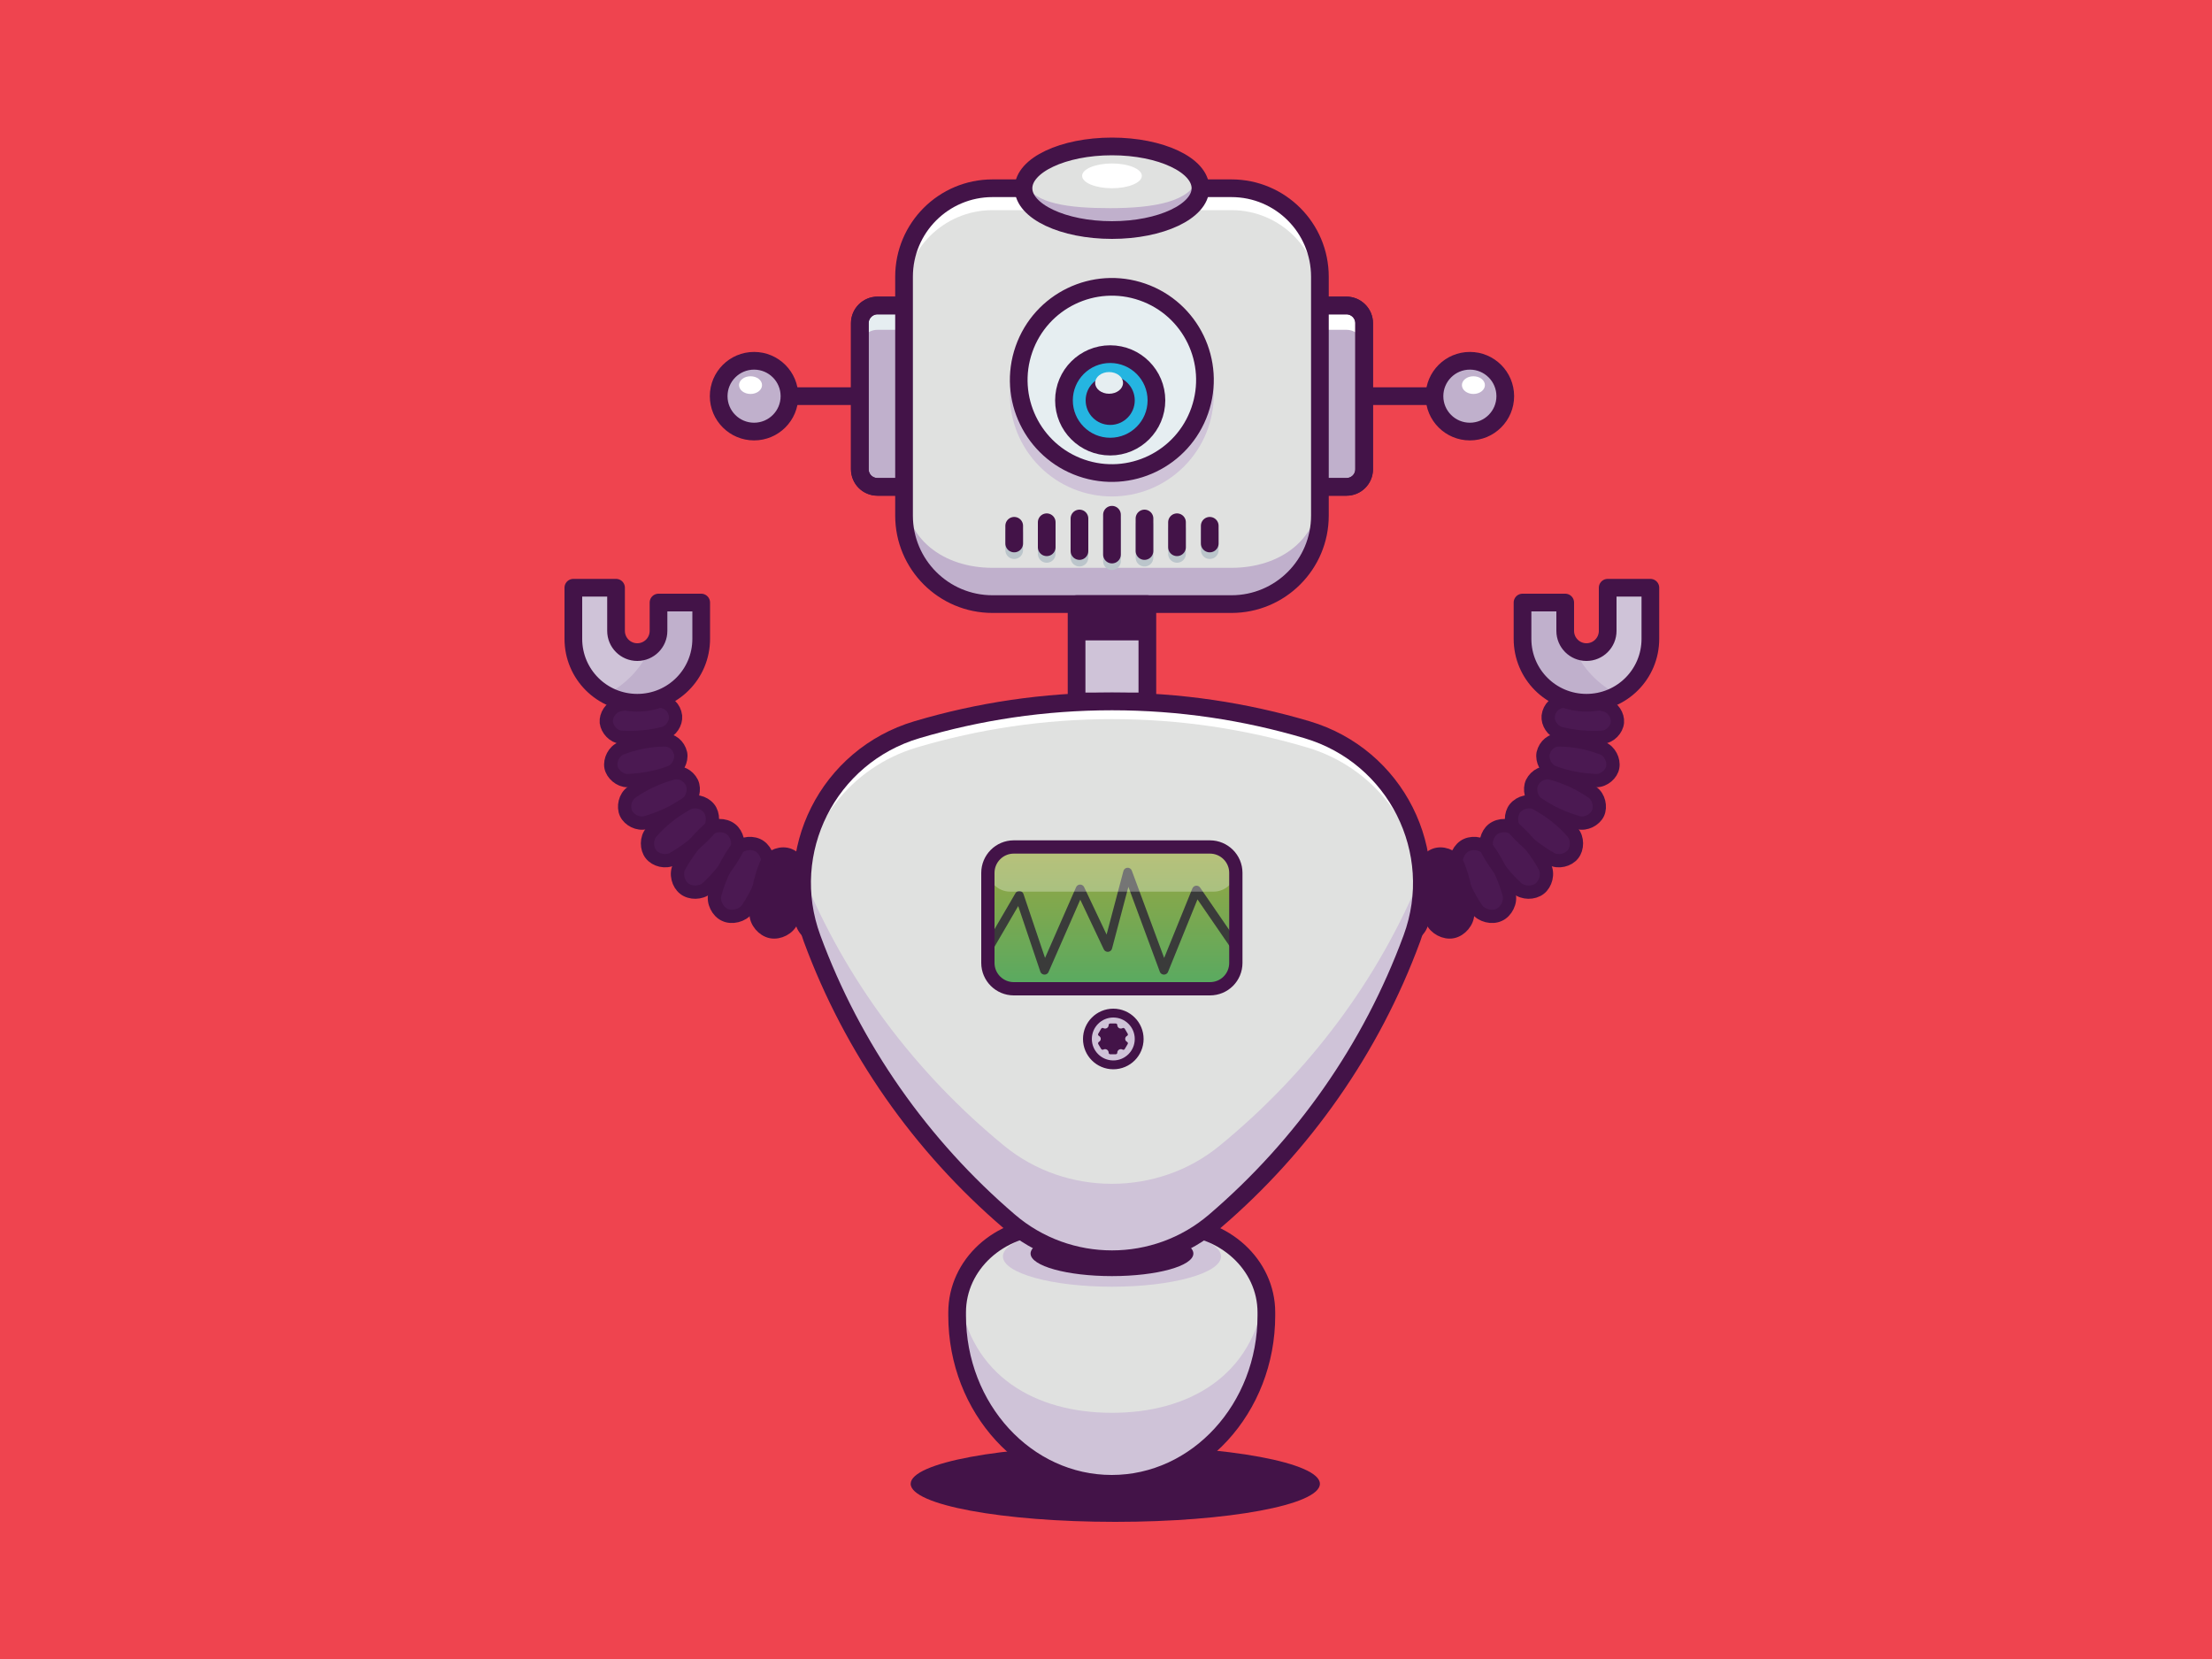 <?xml version="1.0" encoding="utf-8"?>
<!-- Generator: Adobe Illustrator 22.0.0, SVG Export Plug-In . SVG Version: 6.00 Build 0)  -->
<svg version="1.1" id="Layer_1" xmlns="http://www.w3.org/2000/svg" xmlns:xlink="http://www.w3.org/1999/xlink" x="0px" y="0px"
	 viewBox="0 0 1000 750" style="enable-background:new 0 0 1000 750;" xml:space="preserve">
<style type="text/css">
	.st0{fill:#EF444F;}
	.st1{fill:#431348;}
	.st2{fill:#E0E1E0;}
	.st3{fill:#CFC3D8;}
	.st4{fill:none;stroke:#431348;stroke-width:8;stroke-linecap:round;stroke-linejoin:round;stroke-miterlimit:10;}
	.st5{fill:#C0B0CC;}
	.st6{fill:#4B1952;}
	.st7{fill:none;stroke:#431348;stroke-width:6;stroke-linecap:round;stroke-linejoin:round;stroke-miterlimit:10;}
	.st8{fill:#FFFFFF;}
	.st9{fill:#E6EEF1;}
	.st10{fill:#FAA74E;}
	.st11{fill:#BBC5CB;}
	.st12{fill:#CFC3D8;stroke:#CFC3D8;stroke-width:8;stroke-linecap:round;stroke-linejoin:round;stroke-miterlimit:10;}
	.st13{fill:#25B5E1;}
	.st14{fill:none;stroke:#BBC5CB;stroke-width:8;stroke-linecap:round;stroke-linejoin:round;stroke-miterlimit:10;}
	.st15{fill:url(#XMLID_3_);}
	.st16{fill:none;stroke:#3A3B3A;stroke-width:4;stroke-linecap:round;stroke-linejoin:round;stroke-miterlimit:10;}
	.st17{opacity:0.3;fill:#FFFFFF;enable-background:new    ;}
	.st18{fill:none;stroke:#431348;stroke-width:4;stroke-linecap:round;stroke-linejoin:round;stroke-miterlimit:10;}
</style>
<rect id="XMLID_71_" class="st0" width="1000" height="750"/>
<g>
	<ellipse id="XMLID_22_" class="st1" cx="504.2" cy="670.8" rx="92.5" ry="17.2"/>
	<path id="XMLID_104_" class="st2" d="M475.2,554.3c-23.5,0-42.5,17.4-42.5,39v1.4c0,42.1,31.3,76.1,69.9,76.1s69.9-34.1,69.9-76.1
		v-1.4c0-21.5-19-39-42.5-39H475.2z"/>
	<ellipse id="XMLID_24_" class="st3" cx="502.7" cy="568" rx="49.3" ry="13.7"/>
	<ellipse id="XMLID_10_" class="st1" cx="502.7" cy="566.7" rx="36.8" ry="10.2"/>
	<path id="XMLID_188_" class="st3" d="M502.7,638.7c-34.9,0-63.8-16.8-69.1-53.2c-0.6,2.5-0.9,5.1-0.9,7.8v1.4
		c0,42.1,31.3,76.1,69.9,76.1s69.9-34.1,69.9-76.1v-1.4c0-2.7-0.3-5.3-0.9-7.8C566.5,621.9,537.6,638.7,502.7,638.7z"/>
	<path id="XMLID_184_" class="st4" d="M475.2,554.3c-23.5,0-42.5,17.4-42.5,39v1.4c0,42.1,31.3,76.1,69.9,76.1s69.9-34.1,69.9-76.1
		v-1.4c0-21.5-19-39-42.5-39H475.2z"/>
	<line id="XMLID_17_" class="st4" x1="612.5" y1="179.1" x2="648.5" y2="179.1"/>
	<circle id="XMLID_53_" class="st5" cx="664.5" cy="179.1" r="16"/>
	<circle id="XMLID_16_" class="st4" cx="664.5" cy="179.1" r="16"/>
	<g id="XMLID_42_">
		<path id="XMLID_50_" class="st6" d="M626,416.5c-0.9-7.5-0.6-15,0.8-22.4c0.9-3.8,5-6.8,8.6-6.6l0,0c3.7,0.1,7.5,3.3,8.2,7.2
			c0.9,7.5,0.6,15-0.8,22.4c-0.9,3.8-5,6.8-8.6,6.6l0,0C630.5,423.6,626.6,420.4,626,416.5z"/>
		<g id="XMLID_101_">
			<path id="XMLID_49_" class="st1" d="M647.3,416.1c-2.5-6.9-4.1-14.2-4.3-21.6c-0.1-3.8,3.2-7.6,6.8-8.3l0,0
				c3.6-0.7,8,1.5,9.4,5.1c2.7,6.9,4.1,14.2,4.3,21.6c0.1,3.8-3.2,7.6-6.8,8.3l0,0C653.2,421.9,648.8,419.7,647.3,416.1z"/>
			<path id="XMLID_48_" class="st6" d="M667.6,411c-4-6-7.2-12.6-9.1-19.6c-1-3.6,1.3-8,4.5-9.4l0,0c3.4-1.5,8-0.5,10.1,2.6
				c4.1,5.9,7.2,12.6,9.1,19.6c1,3.6-1.3,8-4.5,9.4l0,0C674.5,415.1,669.8,414,667.6,411z"/>
			<path id="XMLID_47_" class="st6" d="M685.8,401.5c-5.2-4.8-9.7-10.4-13.1-16.6c-1.8-3.3-0.5-7.9,2.2-10l0,0
				c3-2.3,7.5-2.2,10.3,0.2c5.3,4.7,9.7,10.4,13.1,16.6c1.8,3.3,0.5,7.9-2.2,10l0,0C693.3,403.9,688.6,403.9,685.8,401.5z"/>
			<path id="XMLID_46_" class="st6" d="M701.3,388.3c-6-3.4-11.6-7.7-16.2-12.9c-2.4-2.7-2.3-7.4-0.2-10l0,0
				c2.4-2.9,6.6-3.8,9.8-2.1c6.1,3.3,11.6,7.7,16.2,12.9c2.4,2.7,2.3,7.4,0.2,10l0,0C709,388.9,704.5,390,701.3,388.3z"/>
			<path id="XMLID_45_" class="st6" d="M713.5,371.9c-6.5-1.9-12.8-4.7-18.4-8.6c-2.9-2-3.9-6.5-2.5-9.5l0,0
				c1.7-3.4,5.4-5.2,8.9-4.2c6.6,1.8,12.8,4.7,18.4,8.6c2.9,2,3.9,6.5,2.5,9.5l0,0C721,370.7,716.9,372.8,713.5,371.9z"/>
			<path id="XMLID_44_" class="st6" d="M721.7,352.9c-6.7-0.3-13.3-1.4-19.5-3.8c-3.2-1.2-5.2-5.3-4.6-8.5l0,0
				c0.9-3.8,4-6.2,7.4-6.1c6.7,0.1,13.3,1.4,19.5,3.8c3.2,1.2,5.2,5.3,4.6,8.5l0,0C728.6,349.9,725.2,352.9,721.7,352.9z"/>
			<path id="XMLID_43_" class="st6" d="M724.5,333.3c-6.5,0.4-13-0.2-19.3-1.8c-3.3-1-5.6-4.6-5.3-7.8l0,0c0.5-3.9,3.3-6.3,6.7-6.7
				c6.5-0.4,13,0.2,19.3,1.8c3.3,1,5.6,4.6,5.3,7.8l0,0C730.9,329.8,727.9,333,724.5,333.3z"/>
		</g>
	</g>
	<g id="XMLID_97_">
		<path id="XMLID_68_" class="st7" d="M626,416.5c-0.9-7.5-0.6-15,0.8-22.4c0.9-3.8,5-6.8,8.6-6.6l0,0c3.7,0.1,7.5,3.3,8.2,7.2
			c0.9,7.5,0.6,15-0.8,22.4c-0.9,3.8-5,6.8-8.6,6.6l0,0C630.5,423.6,626.6,420.4,626,416.5z"/>
		<path id="XMLID_66_" class="st7" d="M647.3,416.1c-2.5-6.9-4.1-14.2-4.3-21.6c-0.1-3.8,3.2-7.6,6.8-8.3l0,0c3.6-0.7,8,1.5,9.4,5.1
			c2.7,6.9,4.1,14.2,4.3,21.6c0.1,3.8-3.2,7.6-6.8,8.3l0,0C653.2,421.9,648.8,419.7,647.3,416.1z"/>
		<path id="XMLID_65_" class="st7" d="M667.6,411c-4-6-7.2-12.6-9.1-19.6c-1-3.6,1.3-8,4.5-9.4l0,0c3.4-1.5,8-0.5,10.1,2.6
			c4.1,5.9,7.2,12.6,9.1,19.6c1,3.6-1.3,8-4.5,9.4l0,0C674.5,415.1,669.8,414,667.6,411z"/>
		<path id="XMLID_64_" class="st7" d="M685.8,401.5c-5.2-4.8-9.7-10.4-13.1-16.6c-1.8-3.3-0.5-7.9,2.2-10l0,0
			c3-2.3,7.5-2.2,10.3,0.2c5.3,4.7,9.7,10.4,13.1,16.6c1.8,3.3,0.5,7.9-2.2,10l0,0C693.3,403.9,688.6,403.9,685.8,401.5z"/>
		<path id="XMLID_63_" class="st7" d="M701.3,388.3c-6-3.4-11.6-7.7-16.2-12.9c-2.4-2.7-2.3-7.4-0.2-10l0,0c2.4-2.9,6.6-3.8,9.8-2.1
			c6.1,3.3,11.6,7.7,16.2,12.9c2.4,2.7,2.3,7.4,0.2,10l0,0C709,388.9,704.5,390,701.3,388.3z"/>
		<path id="XMLID_62_" class="st7" d="M713.5,371.9c-6.5-1.9-12.8-4.7-18.4-8.6c-2.9-2-3.9-6.5-2.5-9.5l0,0c1.7-3.4,5.4-5.2,8.9-4.2
			c6.6,1.8,12.8,4.7,18.4,8.6c2.9,2,3.9,6.5,2.5,9.5l0,0C721,370.7,716.9,372.8,713.5,371.9z"/>
		<path id="XMLID_61_" class="st7" d="M721.7,352.9c-6.7-0.3-13.3-1.4-19.5-3.8c-3.2-1.2-5.2-5.3-4.6-8.5l0,0c0.9-3.8,4-6.2,7.4-6.1
			c6.7,0.1,13.3,1.4,19.5,3.8c3.2,1.2,5.2,5.3,4.6,8.5l0,0C728.6,349.9,725.2,352.9,721.7,352.9z"/>
		<path id="XMLID_60_" class="st7" d="M724.5,333.3c-6.5,0.4-13-0.2-19.3-1.8c-3.3-1-5.6-4.6-5.3-7.8l0,0c0.5-3.9,3.3-6.3,6.7-6.7
			c6.5-0.4,13,0.2,19.3,1.8c3.3,1,5.6,4.6,5.3,7.8l0,0C730.9,329.8,727.9,333,724.5,333.3z"/>
	</g>
	<path id="XMLID_57_" class="st3" d="M726.8,265.7v19.5c0,5.3-4.3,9.6-9.6,9.6s-9.6-4.3-9.6-9.6v-12.8h-19.3v16.4
		c0,16,12.9,28.9,28.9,28.9l0,0c16,0,28.9-12.9,28.9-28.9v-23.1H726.8L726.8,265.7z"/>
	<path id="XMLID_187_" class="st5" d="M711.4,292.9c-2.3-1.8-3.8-4.5-3.8-7.6V277c0-0.8-0.1-1.7-0.1-2.5c0-0.7,0-1.3,0-2h-19.2v16.4
		c0,16,12.9,28.9,28.9,28.9l0,0c5.2,0,10.1-1.4,14.3-3.8C722.7,309.7,715.5,302.2,711.4,292.9z"/>
	<path id="XMLID_59_" class="st4" d="M726.8,265.7v19.5c0,5.3-4.3,9.6-9.6,9.6s-9.6-4.3-9.6-9.6v-12.8h-19.3v16.4
		c0,16,12.9,28.9,28.9,28.9l0,0c16,0,28.9-12.9,28.9-28.9v-23.1H726.8L726.8,265.7z"/>
	<g id="XMLID_256_">
		<path id="XMLID_279_" class="st6" d="M379.4,416.5c0.9-7.5,0.6-15-0.8-22.4c-0.9-3.8-5-6.8-8.6-6.6l0,0c-3.7,0.1-7.5,3.3-8.2,7.2
			c-0.9,7.5-0.6,15,0.8,22.4c0.9,3.8,5,6.8,8.6,6.6l0,0C374.9,423.6,378.8,420.4,379.4,416.5z"/>
		<g id="XMLID_257_">
			<path id="XMLID_276_" class="st1" d="M358,416.1c2.5-6.9,4.1-14.2,4.3-21.6c0.1-3.8-3.2-7.6-6.8-8.3l0,0c-3.6-0.7-8,1.5-9.4,5.1
				c-2.7,6.9-4.1,14.2-4.3,21.6c-0.1,3.8,3.2,7.6,6.8,8.3l0,0C352.2,421.9,356.6,419.7,358,416.1z"/>
			<path id="XMLID_273_" class="st6" d="M337.8,411c4-6,7.2-12.6,9.1-19.6c1-3.6-1.3-8-4.5-9.4l0,0c-3.4-1.5-8-0.5-10.1,2.6
				c-4.1,5.9-7.2,12.6-9.1,19.6c-1,3.6,1.3,8,4.5,9.4l0,0C330.8,415.1,335.6,414,337.8,411z"/>
			<path id="XMLID_270_" class="st6" d="M319.6,401.5c5.2-4.8,9.7-10.4,13.1-16.6c1.8-3.3,0.5-7.9-2.2-10l0,0
				c-3-2.3-7.5-2.2-10.3,0.2c-5.3,4.7-9.7,10.4-13.1,16.6c-1.8,3.3-0.5,7.9,2.2,10l0,0C312,403.9,316.8,403.9,319.6,401.5z"/>
			<path id="XMLID_267_" class="st6" d="M304.1,388.3c6-3.4,11.6-7.7,16.2-12.9c2.4-2.7,2.3-7.4,0.2-10l0,0
				c-2.4-2.9-6.6-3.8-9.8-2.1c-6.1,3.3-11.6,7.7-16.2,12.9c-2.4,2.7-2.3,7.4-0.2,10l0,0C296.4,388.9,300.9,390,304.1,388.3z"/>
			<path id="XMLID_264_" class="st6" d="M291.9,371.9c6.5-1.9,12.8-4.7,18.4-8.6c2.9-2,3.9-6.5,2.5-9.5l0,0
				c-1.7-3.4-5.4-5.2-8.9-4.2c-6.6,1.8-12.8,4.7-18.4,8.6c-2.9,2-3.9,6.5-2.5,9.5l0,0C284.4,370.7,288.4,372.8,291.9,371.9z"/>
			<path id="XMLID_261_" class="st6" d="M283.6,352.9c6.7-0.3,13.3-1.4,19.5-3.8c3.2-1.2,5.2-5.3,4.6-8.5l0,0
				c-0.9-3.8-4-6.2-7.4-6.1c-6.7,0.1-13.3,1.4-19.5,3.8c-3.2,1.2-5.2,5.3-4.6,8.5l0,0C276.8,349.9,280.2,352.9,283.6,352.9z"/>
			<path id="XMLID_258_" class="st6" d="M280.8,333.3c6.5,0.4,13-0.2,19.3-1.8c3.3-1,5.6-4.6,5.3-7.8l0,0c-0.5-3.9-3.3-6.3-6.7-6.7
				c-6.5-0.4-13,0.2-19.3,1.8c-3.3,1-5.6,4.6-5.3,7.8l0,0C274.5,329.8,277.4,333,280.8,333.3z"/>
		</g>
	</g>
	<g id="XMLID_247_">
		<path id="XMLID_255_" class="st7" d="M379.4,416.5c0.9-7.5,0.6-15-0.8-22.4c-0.9-3.8-5-6.8-8.6-6.6l0,0c-3.7,0.1-7.5,3.3-8.2,7.2
			c-0.9,7.5-0.6,15,0.8,22.4c0.9,3.8,5,6.8,8.6,6.6l0,0C374.9,423.6,378.8,420.4,379.4,416.5z"/>
		<path id="XMLID_254_" class="st7" d="M358,416.1c2.5-6.9,4.1-14.2,4.3-21.6c0.1-3.8-3.2-7.6-6.8-8.3l0,0c-3.6-0.7-8,1.5-9.4,5.1
			c-2.7,6.9-4.1,14.2-4.3,21.6c-0.1,3.8,3.2,7.6,6.8,8.3l0,0C352.2,421.9,356.6,419.7,358,416.1z"/>
		<path id="XMLID_253_" class="st7" d="M337.8,411c4-6,7.2-12.6,9.1-19.6c1-3.6-1.3-8-4.5-9.4l0,0c-3.4-1.5-8-0.5-10.1,2.6
			c-4.1,5.9-7.2,12.6-9.1,19.6c-1,3.6,1.3,8,4.5,9.4l0,0C330.8,415.1,335.6,414,337.8,411z"/>
		<path id="XMLID_252_" class="st7" d="M319.6,401.5c5.2-4.8,9.7-10.4,13.1-16.6c1.8-3.3,0.5-7.9-2.2-10l0,0
			c-3-2.3-7.5-2.2-10.3,0.2c-5.3,4.7-9.7,10.4-13.1,16.6c-1.8,3.3-0.5,7.9,2.2,10l0,0C312,403.9,316.8,403.9,319.6,401.5z"/>
		<path id="XMLID_251_" class="st7" d="M304.1,388.3c6-3.4,11.6-7.7,16.2-12.9c2.4-2.7,2.3-7.4,0.2-10l0,0c-2.4-2.9-6.6-3.8-9.8-2.1
			c-6.1,3.3-11.6,7.7-16.2,12.9c-2.4,2.7-2.3,7.4-0.2,10l0,0C296.4,388.9,300.9,390,304.1,388.3z"/>
		<path id="XMLID_250_" class="st7" d="M291.9,371.9c6.5-1.9,12.8-4.7,18.4-8.6c2.9-2,3.9-6.5,2.5-9.5l0,0c-1.7-3.4-5.4-5.2-8.9-4.2
			c-6.6,1.8-12.8,4.7-18.4,8.6c-2.9,2-3.9,6.5-2.5,9.5l0,0C284.4,370.7,288.4,372.8,291.9,371.9z"/>
		<path id="XMLID_249_" class="st7" d="M283.6,352.9c6.7-0.3,13.3-1.4,19.5-3.8c3.2-1.2,5.2-5.3,4.6-8.5l0,0c-0.9-3.8-4-6.2-7.4-6.1
			c-6.7,0.1-13.3,1.4-19.5,3.8c-3.2,1.2-5.2,5.3-4.6,8.5l0,0C276.8,349.9,280.2,352.9,283.6,352.9z"/>
		<path id="XMLID_248_" class="st7" d="M280.8,333.3c6.5,0.4,13-0.2,19.3-1.8c3.3-1,5.6-4.6,5.3-7.8l0,0c-0.5-3.9-3.3-6.3-6.7-6.7
			c-6.5-0.4-13,0.2-19.3,1.8c-3.3,1-5.6,4.6-5.3,7.8l0,0C274.5,329.8,277.4,333,280.8,333.3z"/>
	</g>
	<path id="XMLID_191_" class="st3" d="M278.5,265.7v19.5c0,5.3,4.3,9.6,9.6,9.6c5.3,0,9.6-4.3,9.6-9.6v-12.8H317v16.4
		c0,16-12.9,28.9-28.9,28.9l0,0c-16,0-28.9-12.9-28.9-28.9v-23.1H278.5L278.5,265.7z"/>
	<path id="XMLID_183_" class="st5" d="M294,292.9c2.3-1.8,3.8-4.5,3.8-7.6V277c0-0.8,0.1-1.7,0.1-2.5c0-0.7,0-1.3,0-2h19.2v16.4
		c0,16-12.9,28.9-28.9,28.9l0,0c-5.2,0-10.1-1.4-14.3-3.8C282.7,309.7,289.9,302.2,294,292.9z"/>
	<path id="XMLID_84_" class="st4" d="M278.5,265.7v19.5c0,5.3,4.3,9.6,9.6,9.6c5.3,0,9.6-4.3,9.6-9.6v-12.8H317v16.4
		c0,16-12.9,28.9-28.9,28.9l0,0c-16,0-28.9-12.9-28.9-28.9v-23.1H278.5L278.5,265.7z"/>
	<path id="XMLID_52_" class="st5" d="M608.7,220.1h-16v-82h16c4.4,0,8,3.6,8,8v66C616.7,216.6,613.1,220.1,608.7,220.1z"/>
	<path id="XMLID_20_" class="st8" d="M608.7,138.1h-16v11h16c4.4,0,8,3.6,8,8v-11C616.7,141.7,613.1,138.1,608.7,138.1z"/>
	<path id="XMLID_15_" class="st4" d="M608.7,220.1h-16v-82h16c4.4,0,8,3.6,8,8v66C616.7,216.6,613.1,220.1,608.7,220.1z"/>
	<line id="XMLID_93_" class="st4" x1="392.9" y1="179.1" x2="356.9" y2="179.1"/>
	<circle id="XMLID_69_" class="st5" cx="340.9" cy="179.1" r="16"/>
	<circle id="XMLID_92_" class="st4" cx="340.9" cy="179.1" r="16"/>
	<path id="XMLID_67_" class="st5" d="M396.7,220.1h16v-82h-16c-4.4,0-8,3.6-8,8v66C388.7,216.6,392.3,220.1,396.7,220.1z"/>
	<path id="XMLID_23_" class="st9" d="M396.7,138.1c-4.4,0-8,3.6-8,8v11c0-4.4,3.6-8,8-8h16v-11C412.7,138.1,396.7,138.1,396.7,138.1
		z"/>
	<path id="XMLID_94_" class="st4" d="M396.7,220.1h16v-82h-16c-4.4,0-8,3.6-8,8v66C388.7,216.6,392.3,220.1,396.7,220.1z"/>
	<path id="XMLID_5_" class="st4" d="M608.7,220.1h-16v-82h16c4.4,0,8,3.6,8,8v66C616.7,216.6,613.1,220.1,608.7,220.1z"/>
	<path id="XMLID_4_" class="st4" d="M396.7,220.1h16v-82h-16c-4.4,0-8,3.6-8,8v66C388.7,216.6,392.3,220.1,396.7,220.1z"/>
	<path id="XMLID_88_" class="st2" d="M556.7,273.1h-108c-22.1,0-40-17.9-40-40v-108c0-22.1,17.9-40,40-40h108c22.1,0,40,17.9,40,40
		v108C596.7,255.2,578.8,273.1,556.7,273.1z"/>
	<path id="XMLID_39_" class="st2" d="M556.7,273.1h-108c-22.1,0-40-17.9-40-40v-108c0-22.1,17.9-40,40-40h108c22.1,0,40,17.9,40,40
		v108C596.7,255.2,578.8,273.1,556.7,273.1z"/>
	<path id="XMLID_108_" class="st2" d="M556.7,273.1h-108c-22.1,0-40-17.9-40-40v-108c0-22.1,17.9-40,40-40h108c22.1,0,40,17.9,40,40
		v108C596.7,255.2,578.8,273.1,556.7,273.1z"/>
	<path id="XMLID_133_" class="st8" d="M556.7,85.1h-108c-22.1,0-40,17.9-40,40v9.9c0-22.1,17.9-40,40-40h108c22.1,0,40,17.9,40,40
		v-9.9C596.7,103,578.8,85.1,556.7,85.1z"/>
	<path id="XMLID_154_" class="st5" d="M556.7,256.7h-108c-22.1,0-40-13-40-35.1v11.5c0,22.1,17.9,40,40,40h108c22.1,0,40-17.9,40-40
		v-11.5C596.7,243.8,578.8,256.7,556.7,256.7z"/>
	<path id="XMLID_2_" class="st4" d="M556.7,273.1h-108c-22.1,0-40-17.9-40-40v-108c0-22.1,17.9-40,40-40h108c22.1,0,40,17.9,40,40
		v108C596.7,255.2,578.8,273.1,556.7,273.1z"/>
	<ellipse id="XMLID_90_" class="st10" cx="502.7" cy="85.1" rx="40" ry="22"/>
	<ellipse id="XMLID_76_" class="st11" cx="502.7" cy="85.1" rx="40" ry="22"/>
	<ellipse id="XMLID_38_" class="st2" cx="502.7" cy="85.1" rx="40" ry="18.9"/>
	<path id="XMLID_126_" class="st5" d="M541.4,80.6c-3,10.5-19.5,13.5-39.5,13.5c-18.6,0-34.2-1.9-38.7-11.3
		c-0.3,1.1-0.5-1.8-0.5-0.6c0,12.1,17.9,21.9,40,21.9c22.1,0,40-9.8,40-21.9C542.7,80.2,542.2,82.3,541.4,80.6z"/>
	<ellipse id="XMLID_6_" class="st4" cx="502.7" cy="85.1" rx="40" ry="18.9"/>
	
		<ellipse id="XMLID_74_" transform="matrix(0.707 -0.707 0.707 0.707 21.166 407.692)" class="st12" cx="502.7" cy="178.3" rx="42.1" ry="42.1"/>
	
		<ellipse id="XMLID_89_" transform="matrix(0.329 -0.944 0.944 0.329 175.262 589.856)" class="st9" cx="502.7" cy="171.6" rx="42.1" ry="42.1"/>
	
		<ellipse id="XMLID_7_" transform="matrix(0.329 -0.944 0.944 0.329 175.262 589.856)" class="st4" cx="502.7" cy="171.6" rx="42.1" ry="42.1"/>
	<circle id="XMLID_58_" class="st13" cx="501.9" cy="181" r="20.9"/>
	<circle id="XMLID_54_" class="st4" cx="501.9" cy="181" r="20.9"/>
	<circle id="XMLID_55_" class="st1" cx="501.9" cy="181" r="11.1"/>
	<g id="XMLID_107_">
		<g id="XMLID_239_">
			<line id="XMLID_246_" class="st14" x1="546.9" y1="240.7" x2="546.9" y2="248.7"/>
			<line id="XMLID_245_" class="st14" x1="532.1" y1="239.1" x2="532.1" y2="250.4"/>
			<line id="XMLID_244_" class="st14" x1="517.4" y1="237.4" x2="517.4" y2="252.1"/>
			<line id="XMLID_243_" class="st14" x1="502.7" y1="235.7" x2="502.7" y2="253.7"/>
			<line id="XMLID_242_" class="st14" x1="458.5" y1="240.7" x2="458.5" y2="248.7"/>
			<line id="XMLID_241_" class="st14" x1="473.2" y1="239.1" x2="473.2" y2="250.4"/>
			<line id="XMLID_240_" class="st14" x1="488" y1="237.4" x2="488" y2="252.1"/>
		</g>
	</g>
	<g id="XMLID_8_">
		<g id="XMLID_220_">
			<line id="XMLID_227_" class="st4" x1="546.9" y1="237.7" x2="546.9" y2="245.7"/>
			<line id="XMLID_226_" class="st4" x1="532.1" y1="236.1" x2="532.1" y2="247.4"/>
			<line id="XMLID_225_" class="st4" x1="517.4" y1="234.4" x2="517.4" y2="249.1"/>
			<line id="XMLID_224_" class="st4" x1="502.7" y1="232.7" x2="502.7" y2="250.7"/>
			<line id="XMLID_223_" class="st4" x1="458.5" y1="237.7" x2="458.5" y2="245.7"/>
			<line id="XMLID_222_" class="st4" x1="473.2" y1="236.1" x2="473.2" y2="247.4"/>
			<line id="XMLID_221_" class="st4" x1="488" y1="234.4" x2="488" y2="249.1"/>
		</g>
	</g>
	<rect id="XMLID_91_" x="486.7" y="273.1" class="st3" width="32" height="44"/>
	<rect id="XMLID_87_" x="486.7" y="273.1" class="st1" width="32" height="16.4"/>
	<rect id="XMLID_18_" x="486.7" y="273.1" class="st4" width="32" height="44"/>
	<path id="XMLID_95_" class="st2" d="M638.3,424.2c-18.4,50-49.4,93.9-89.1,127.9c-26.7,22.9-66.3,22.9-93,0
		c-39.7-34-70.7-77.9-89.1-127.9c-14.5-39.3,7.3-82.4,47.4-94.3c27.9-8.3,57.5-12.8,88.2-12.8s60.2,4.5,88.2,12.8
		C631,341.8,652.8,384.9,638.3,424.2z"/>
	<path id="XMLID_119_" class="st2" d="M638.3,424.2c-18.4,50-49.4,93.9-89.1,127.9c-26.7,22.9-66.3,22.9-93,0
		c-39.7-34-70.7-77.9-89.1-127.9c-14.5-39.3,7.3-82.4,47.4-94.3c27.9-8.3,57.5-12.8,88.2-12.8s60.2,4.5,88.2,12.8
		C631,341.8,652.8,384.9,638.3,424.2z"/>
	<path id="XMLID_195_" class="st8" d="M414.5,337.9c27.9-8.3,57.5-12.8,88.2-12.8s60.2,4.5,88.2,12.8c30.3,9,50.1,35.7,51.8,65.2
		c1.8-32.5-18.8-63.4-51.8-73.2c-27.9-8.3-57.5-12.8-88.2-12.8s-60.2,4.5-88.2,12.8c-33,9.8-53.6,40.7-51.8,73.2
		C364.4,373.7,384.2,346.9,414.5,337.9z"/>
	<path id="XMLID_175_" class="st3" d="M551.3,518c-27.9,22.9-69.4,22.9-97.3,0c-40.2-32.9-71.8-75-91.3-122.9
		c-0.5,9.6,0.8,19.5,4.4,29.1c18.4,50,49.4,93.9,89.1,127.9c26.7,22.9,66.3,22.9,93,0c39.7-34,70.7-77.9,89.1-127.9
		c3.6-9.6,4.9-19.5,4.4-29.1C623.2,443,591.5,485.1,551.3,518z"/>
	<path id="XMLID_28_" class="st4" d="M638.3,424.2c-18.4,50-49.4,93.9-89.1,127.9c-26.7,22.9-66.3,22.9-93,0
		c-39.7-34-70.7-77.9-89.1-127.9c-14.5-39.3,7.3-82.4,47.4-94.3c27.9-8.3,57.5-12.8,88.2-12.8s60.2,4.5,88.2,12.8
		C631,341.8,652.8,384.9,638.3,424.2z"/>
	
		<linearGradient id="XMLID_3_" gradientUnits="userSpaceOnUse" x1="502.65" y1="445" x2="502.65" y2="381" gradientTransform="matrix(1 0 0 1 0 2)">
		<stop  offset="0" style="stop-color:#57AA62"/>
		<stop  offset="1" style="stop-color:#9BA640"/>
	</linearGradient>
	<path id="XMLID_96_" class="st15" d="M547,447h-88.7c-6.4,0-11.7-5.2-11.7-11.7v-40.7c0-6.4,5.2-11.7,11.7-11.7H547
		c6.4,0,11.7,5.2,11.7,11.7v40.7C558.7,441.8,553.5,447,547,447z"/>
	<polyline id="XMLID_21_" class="st16" points="446.7,429 460.8,404.8 472.2,438.6 488.3,401.9 500.8,428.3 509.8,394.3 
		526.2,438.6 540.9,402.4 558.7,428.3 	"/>
	<path id="XMLID_103_" class="st17" d="M548.6,403.1h-91.9c-5.6,0-10.1-4.5-10.1-10.1l0,0c0-5.6,4.5-10.1,10.1-10.1h91.9
		c5.6,0,10.1,4.5,10.1,10.1l0,0C558.7,398.6,554.2,403.1,548.6,403.1z"/>
	<path id="XMLID_19_" class="st7" d="M547,447h-88.7c-6.4,0-11.7-5.2-11.7-11.7v-40.7c0-6.4,5.2-11.7,11.7-11.7H547
		c6.4,0,11.7,5.2,11.7,11.7v40.7C558.7,441.8,553.5,447,547,447z"/>
	<ellipse id="XMLID_51_" class="st8" cx="502.7" cy="79.5" rx="13.5" ry="5.6"/>
	<ellipse id="XMLID_70_" class="st9" cx="501.4" cy="173.1" rx="6.3" ry="4.9"/>
	<ellipse id="XMLID_116_" class="st8" cx="666.1" cy="174.1" rx="5.2" ry="4"/>
	<ellipse id="XMLID_134_" class="st8" cx="339.3" cy="174.1" rx="5.2" ry="4"/>
	<circle id="XMLID_25_" class="st3" cx="503.3" cy="469.7" r="11.7"/>
	<circle id="XMLID_9_" class="st18" cx="503.3" cy="469.7" r="11.7"/>
	<path id="XMLID_37_" class="st1" d="M509.8,467.3l-1.3-2.2c-0.2-0.3-0.6-0.5-1-0.3l0,0c-1.1,0.6-2.4-0.2-2.4-1.4l0,0
		c0-0.4-0.3-0.7-0.7-0.7h-2.5c-0.4,0-0.7,0.3-0.7,0.7l0,0c0,1.2-1.3,2-2.4,1.4l0,0c-0.3-0.2-0.8-0.1-1,0.3l-1.3,2.2
		c-0.2,0.3-0.1,0.8,0.3,1l0,0c1.1,0.6,1.1,2.1,0,2.7l0,0c-0.3,0.2-0.5,0.6-0.3,1l1.3,2.2c0.2,0.3,0.6,0.5,1,0.3l0,0
		c1.1-0.6,2.4,0.2,2.4,1.4l0,0c0,0.4,0.3,0.7,0.7,0.7h2.5c0.4,0,0.7-0.3,0.7-0.7l0,0c0-1.2,1.3-2,2.4-1.4l0,0c0.3,0.2,0.8,0.1,1-0.3
		l1.3-2.2c0.2-0.3,0.1-0.8-0.3-1l0,0c-1.1-0.6-1.1-2.1,0-2.7l0,0C509.9,468.1,510,467.7,509.8,467.3z"/>
</g>
</svg>
